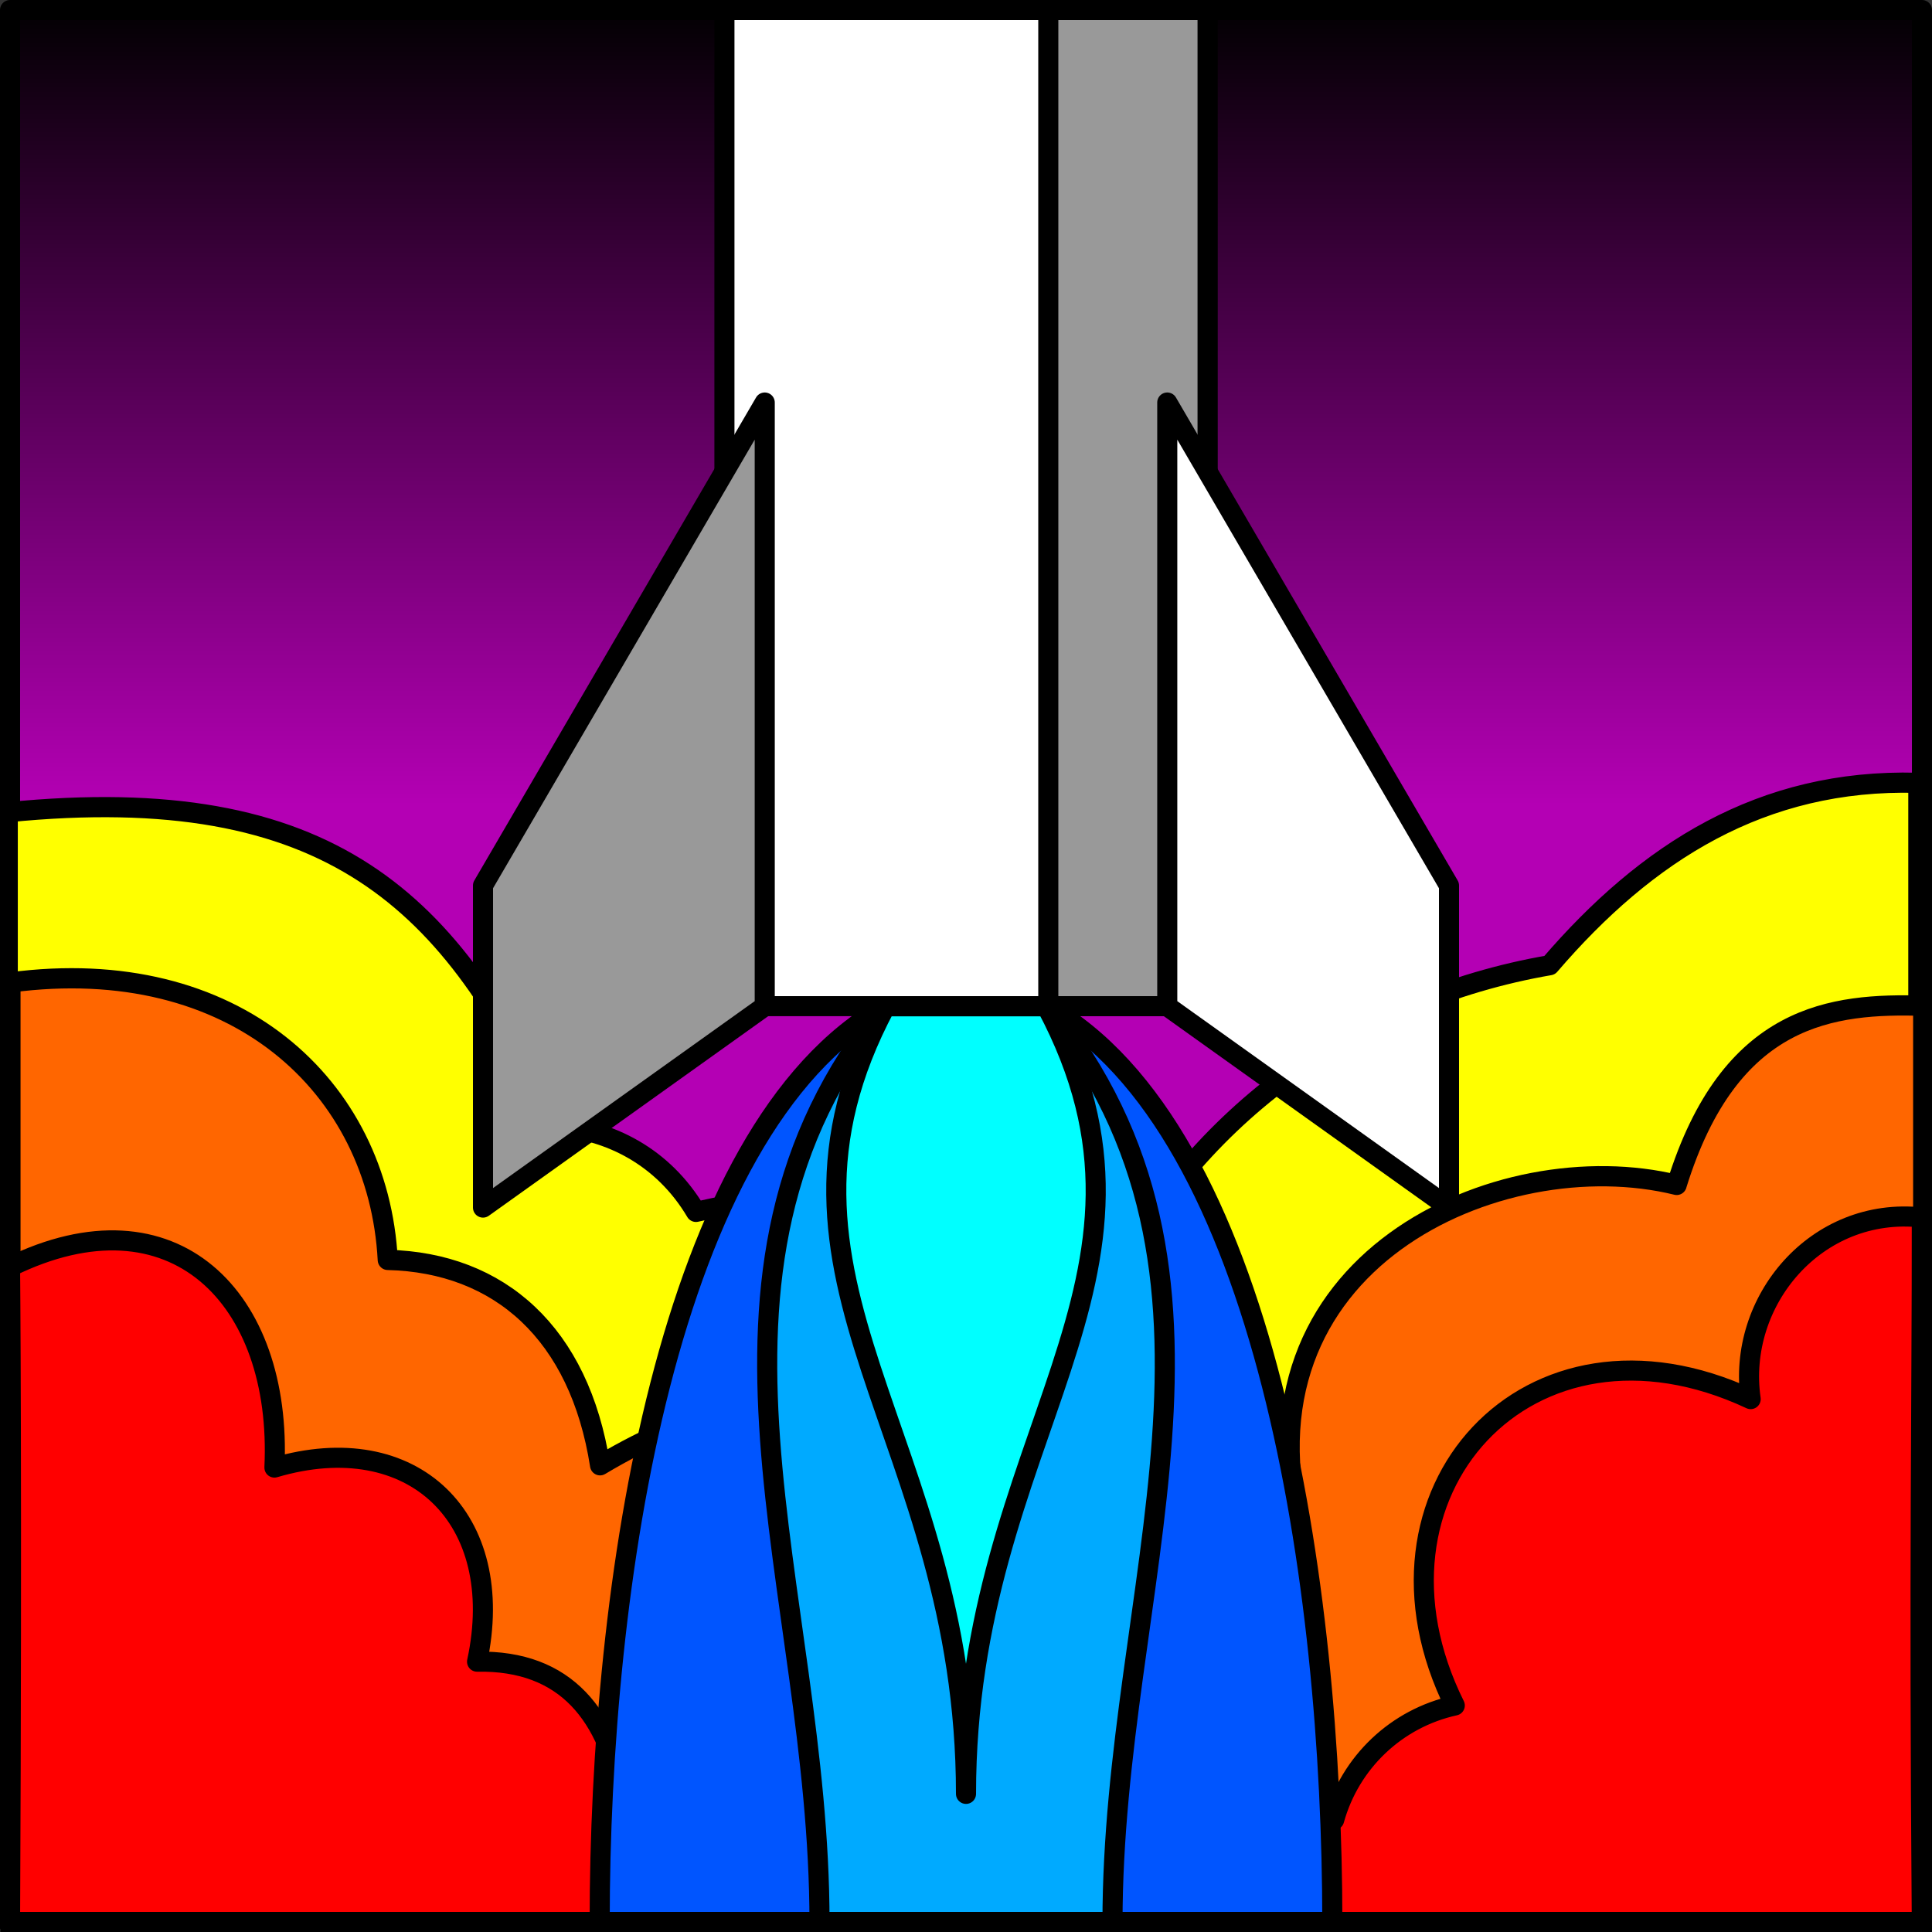 <?xml version="1.0" encoding="UTF-8" standalone="no"?>
<svg
   xmlns:dc="http://purl.org/dc/elements/1.1/"
   xmlns:cc="http://creativecommons.org/ns#"
   xmlns:rdf="http://www.w3.org/1999/02/22-rdf-syntax-ns#"
   xmlns:svg="http://www.w3.org/2000/svg"
   xmlns="http://www.w3.org/2000/svg"
   xmlns:xlink="http://www.w3.org/1999/xlink"
   xmlns:sodipodi="http://sodipodi.sourceforge.net/DTD/sodipodi-0.dtd"
   xmlns:inkscape="http://www.inkscape.org/namespaces/inkscape"
   width="48"
   height="48"
   viewBox="0 0 12.7 12.7"
   version="1.1"
   id="svg8"
   inkscape:version="1.0.2 (e86c8708, 2021-01-15)"
   sodipodi:docname="logo.svg"
   inkscape:export-filename="/Users/kieffer/projects/flightcard/art/touch.png"
   inkscape:export-xdpi="384"
   inkscape:export-ydpi="384">
  <rect x="0" y="0" width="12.7" height="12.7" fill="#333333" stroke="none"/>
  <defs
     id="defs2">
    <linearGradient
       inkscape:collect="always"
       id="linearGradient3033">
      <stop
         style="stop-color:#ececec;stop-opacity:1"
         offset="0"
         id="stop3029" />
      <stop
         style="stop-color:#ffffff;stop-opacity:1"
         offset="1"
         id="stop3031" />
    </linearGradient>
    <linearGradient
       inkscape:collect="always"
       id="linearGradient1499">
      <stop
         style="stop-color:#000000;stop-opacity:1"
         offset="0"
         id="stop1495" />
      <stop
         style="stop-color:#b400b4;stop-opacity:1"
         offset="1"
         id="stop1497" />
    </linearGradient>
    <linearGradient
       inkscape:collect="always"
       xlink:href="#linearGradient1499"
       id="linearGradient1533"
       x1="6.35"
       y1="0"
       x2="6.35"
       y2="5.292"
       gradientUnits="userSpaceOnUse" />
    <linearGradient
       inkscape:collect="always"
       xlink:href="#linearGradient3033"
       id="linearGradient3035"
       x1="7.673"
       y1="5.292"
       x2="9.26"
       y2="5.292"
       gradientUnits="userSpaceOnUse" />
  </defs>
  <sodipodi:namedview
     id="base"
     pagecolor="#ffffff"
     bordercolor="#000000"
     borderopacity="1"
     inkscape:pageopacity="0.0"
     inkscape:pageshadow="2"
     inkscape:zoom="20.270833"
     inkscape:cx="24"
     inkscape:cy="24"
     inkscape:document-units="px"
     inkscape:current-layer="layer1"
     inkscape:document-rotation="0"
     showgrid="false"
     units="px"
     inkscape:window-width="1673"
     inkscape:window-height="1139"
     inkscape:window-x="52"
     inkscape:window-y="25"
     inkscape:window-maximized="0"
     inkscape:object-paths="true"
     inkscape:snap-intersection-paths="false"
     inkscape:snap-smooth-nodes="true"
     showborder="true"
     inkscape:showpageshadow="false"
     inkscape:snap-text-baseline="false">
    <inkscape:grid
       type="xygrid"
       id="grid10" />
  </sodipodi:namedview>
  <g
     inkscape:label="Layer 1"
     inkscape:groupmode="layer"
     id="layer1">
    <path
       id="rect14"
       style="fill:url(#linearGradient1533);fill-opacity:1;stroke:#000000;stroke-width:0.132;stroke-linecap:round;stroke-linejoin:round;stroke-miterlimit:4;stroke-dasharray:none;stop-color:#000000"
       d="m 0.066,12.634 v -12.568 0 H 12.634 V 12.634 Z"
       sodipodi:nodetypes="ccccccc" />
    <g
       id="rect14-6-6-8-1"
       style="fill:#ffff00;stroke-width:3.186;stroke-miterlimit:4;stroke-dasharray:none"
       transform="matrix(0.994,0,0,1,-5.589,8.875)">
      <g
         id="path1780-7"
         style="opacity:1;fill:#ffff00;stroke-width:3.186">
        <path
           id="path1886"
           style="color:#000000;font-style:normal;font-variant:normal;font-weight:normal;font-stretch:normal;font-size:medium;line-height:normal;font-family:sans-serif;font-variant-ligatures:normal;font-variant-position:normal;font-variant-caps:normal;font-variant-numeric:normal;font-variant-alternates:normal;font-variant-east-asian:normal;font-feature-settings:normal;font-variation-settings:normal;text-indent:0;text-align:start;text-decoration:none;text-decoration-line:none;text-decoration-style:solid;text-decoration-color:#000000;letter-spacing:normal;word-spacing:normal;text-transform:none;writing-mode:lr-tb;direction:ltr;text-orientation:mixed;dominant-baseline:auto;baseline-shift:baseline;text-anchor:start;white-space:normal;shape-padding:0;shape-margin:0;inline-size:0;clip-rule:nonzero;display:inline;overflow:visible;visibility:visible;isolation:auto;mix-blend-mode:normal;color-interpolation:sRGB;color-interpolation-filters:linearRGB;solid-color:#000000;solid-opacity:1;vector-effect:none;fill:#ffff00;fill-opacity:1;fill-rule:nonzero;stroke:#000000;stroke-width:0.5;stroke-linecap:round;stroke-linejoin:round;stroke-miterlimit:4;stroke-dasharray:none;stroke-dashoffset:0;stroke-opacity:1;color-rendering:auto;image-rendering:auto;shape-rendering:auto;text-rendering:auto;enable-background:accumulate;stop-color:#000000;stop-opacity:1"
           d="m 104.965,-30.02 c -3.857,-0.102 -6.723,1.725 -9.131,4.525 -4.891,0.843 -9.018,3.877 -11.074,8.275 -3.291,-2.49 -5.286,-3.254 -10.15,-2.156 -0.811,-1.368 -2.154,-2.045 -3.5,-2.125 C 68.572,-27.084 65.528,-30.085 57.5,-29.29 V -1.757 H 105 V -30.02 c -0.005,-10e-7 -0.009,-4e-6 -0.014,0 -0.007,-1.3e-5 -0.014,-1.3e-5 -0.021,0 z"
           transform="matrix(0.266,0,0,0.265,-9.621,4.226)"
           sodipodi:nodetypes="cccccccccccc" />
      </g>
    </g>
    <g
       id="rect14-6-6-8"
       style="opacity:1;fill:#ff6600;stroke-width:0.133;stroke-miterlimit:4;stroke-dasharray:none"
       transform="matrix(0.994,0,0,1,-5.589,8.341)">
      <path
         id="path1780"
         style="color:#000000;font-style:normal;font-variant:normal;font-weight:normal;font-stretch:normal;font-size:medium;line-height:normal;font-family:sans-serif;font-variant-ligatures:normal;font-variant-position:normal;font-variant-caps:normal;font-variant-numeric:normal;font-variant-alternates:normal;font-variant-east-asian:normal;font-feature-settings:normal;font-variation-settings:normal;text-indent:0;text-align:start;text-decoration:none;text-decoration-line:none;text-decoration-style:solid;text-decoration-color:#000000;letter-spacing:normal;word-spacing:normal;text-transform:none;writing-mode:lr-tb;direction:ltr;text-orientation:mixed;dominant-baseline:auto;baseline-shift:baseline;text-anchor:start;white-space:normal;shape-padding:0;shape-margin:0;inline-size:0;clip-rule:nonzero;display:inline;overflow:visible;visibility:visible;isolation:auto;mix-blend-mode:normal;color-interpolation:sRGB;color-interpolation-filters:linearRGB;solid-color:#000000;solid-opacity:1;vector-effect:none;fill:#ff6600;fill-opacity:1;fill-rule:nonzero;stroke:#000000;stroke-width:0.133;stroke-linecap:round;stroke-linejoin:round;stroke-miterlimit:4;stroke-dasharray:none;stroke-dashoffset:0;stroke-opacity:1;color-rendering:auto;image-rendering:auto;shape-rendering:auto;text-rendering:auto;enable-background:accumulate;stop-color:#000000;stop-opacity:1"
         d="M 16.711,-0.552 C 15.542,-0.838 13.742,-0.047 14.235,1.758 13.64,1.281 13.009,1.489 12.721,1.924 11.988,0.774 10.88,0.525 9.591,1.291 9.455,0.423 8.925,-0.041 8.187,-0.059 8.126,-1.202 7.174,-2.078 5.692,-1.883 v 6.241 H 18.341 l 1.7e-5,-6.088 c -0.596,-0.016 -1.278,0.047 -1.63,1.177 z"
         sodipodi:nodetypes="cccccccccc" />
    </g>
    <path
       id="rect14-6-6"
       style="fill:#ff0000;fill-opacity:1;stroke:#000000;stroke-width:0.132;stroke-linecap:round;stroke-linejoin:round;stroke-miterlimit:4;stroke-dasharray:none;stop-color:#000000"
       d="M 12.633,8.003 C 11.94,7.927 11.415,8.553 11.508,9.197 10.047,8.513 8.871,9.818 9.563,11.211 9.18,11.295 8.875,11.584 8.77,11.963 8.071,11.312 7.111,11.402 6.46,12.063 6.496,10.039 3.927,10.351 4.101,11.85 4.004,11.276 3.722,10.912 3.136,10.923 3.339,9.981 2.714,9.378 1.804,9.647 1.857,8.531 1.139,7.802 0.066,8.328 c 0,0 0.014,1.425 0,4.306 H 12.633 c -0.019,-2.394 0.001,-3.393 0,-4.631 z"
       sodipodi:nodetypes="cccccccccccc" />
    <path
       id="rect2250-62"
       style="fill:#0055ff;fill-opacity:1;stroke:#000000;stroke-width:0.132;stroke-linecap:round;stroke-linejoin:round;stroke-miterlimit:4;stroke-dasharray:none;stop-color:#000000"
       d="M 5.821,6.615 H 6.879 C 8.324,7.425 8.758,10.435 8.758,12.634 H 3.942 c 0,-2.199 0.434,-5.209 1.879,-6.019 z"
       sodipodi:nodetypes="ccccc" />
    <path
       id="rect2250-62-5"
       style="fill:#00aaff;fill-opacity:1;stroke:#000000;stroke-width:0.132;stroke-linecap:round;stroke-linejoin:round;stroke-miterlimit:4;stroke-dasharray:none;stop-color:#000000"
       d="m 5.821,6.615 h 1.058 c 1.445,1.77 0.434,3.821 0.434,6.019 H 5.387 c 0,-2.199 -1.011,-4.249 0.434,-6.019 z"
       sodipodi:nodetypes="ccccc" />
    <path
       id="rect2250-62-2"
       style="fill:#00ffff;fill-opacity:1;stroke:#000000;stroke-width:0.132;stroke-linecap:round;stroke-linejoin:round;stroke-miterlimit:4;stroke-dasharray:none;stop-color:#000000"
       d="m 5.821,6.615 h 1.058 c 0.963,1.806 -0.529,2.815 -0.529,5.177 0,-2.361 -1.492,-3.371 -0.529,-5.177 z"
       sodipodi:nodetypes="cccc" />
    <rect
       style="opacity:1;fill:#ffffff;fill-opacity:1;fill-rule:evenodd;stroke:#000000;stroke-width:0.132;stroke-linecap:round;stroke-linejoin:round;stroke-miterlimit:4;stroke-dasharray:none;paint-order:normal;stop-color:#000000"
       id="rect2962"
       width="3.175"
       height="6.548"
       x="4.762"
       y="0.066" />
    <path
       style="fill:#999999;fill-opacity:1;stroke:#000000;stroke-width:0.132;stroke-linecap:butt;stroke-linejoin:round;stroke-miterlimit:4;stroke-dasharray:none;stroke-opacity:1"
       d="M 5.027,2.646 3.175,5.821 V 7.938 L 5.027,6.615 Z"
       id="path1043"
       sodipodi:nodetypes="ccccc" />
    <rect
       style="fill:#999999;fill-opacity:1;fill-rule:evenodd;stroke:#000000;stroke-width:0.132;stroke-linecap:round;stroke-linejoin:round;stroke-miterlimit:4;stroke-dasharray:none;paint-order:normal;stop-color:#000000"
       id="rect2962-0"
       width="1.047"
       height="6.548"
       x="6.891"
       y="0.066" />
    <path
       style="fill:#ffffff;fill-opacity:1;stroke:#000000;stroke-width:0.132;stroke-linecap:butt;stroke-linejoin:round;stroke-miterlimit:4;stroke-dasharray:none;stroke-opacity:1"
       d="M 7.673,6.615 9.525,7.938 V 5.821 l -1.852,-3.175 z"
       id="path2987"
       sodipodi:nodetypes="ccccc" />
  </g>
</svg>
